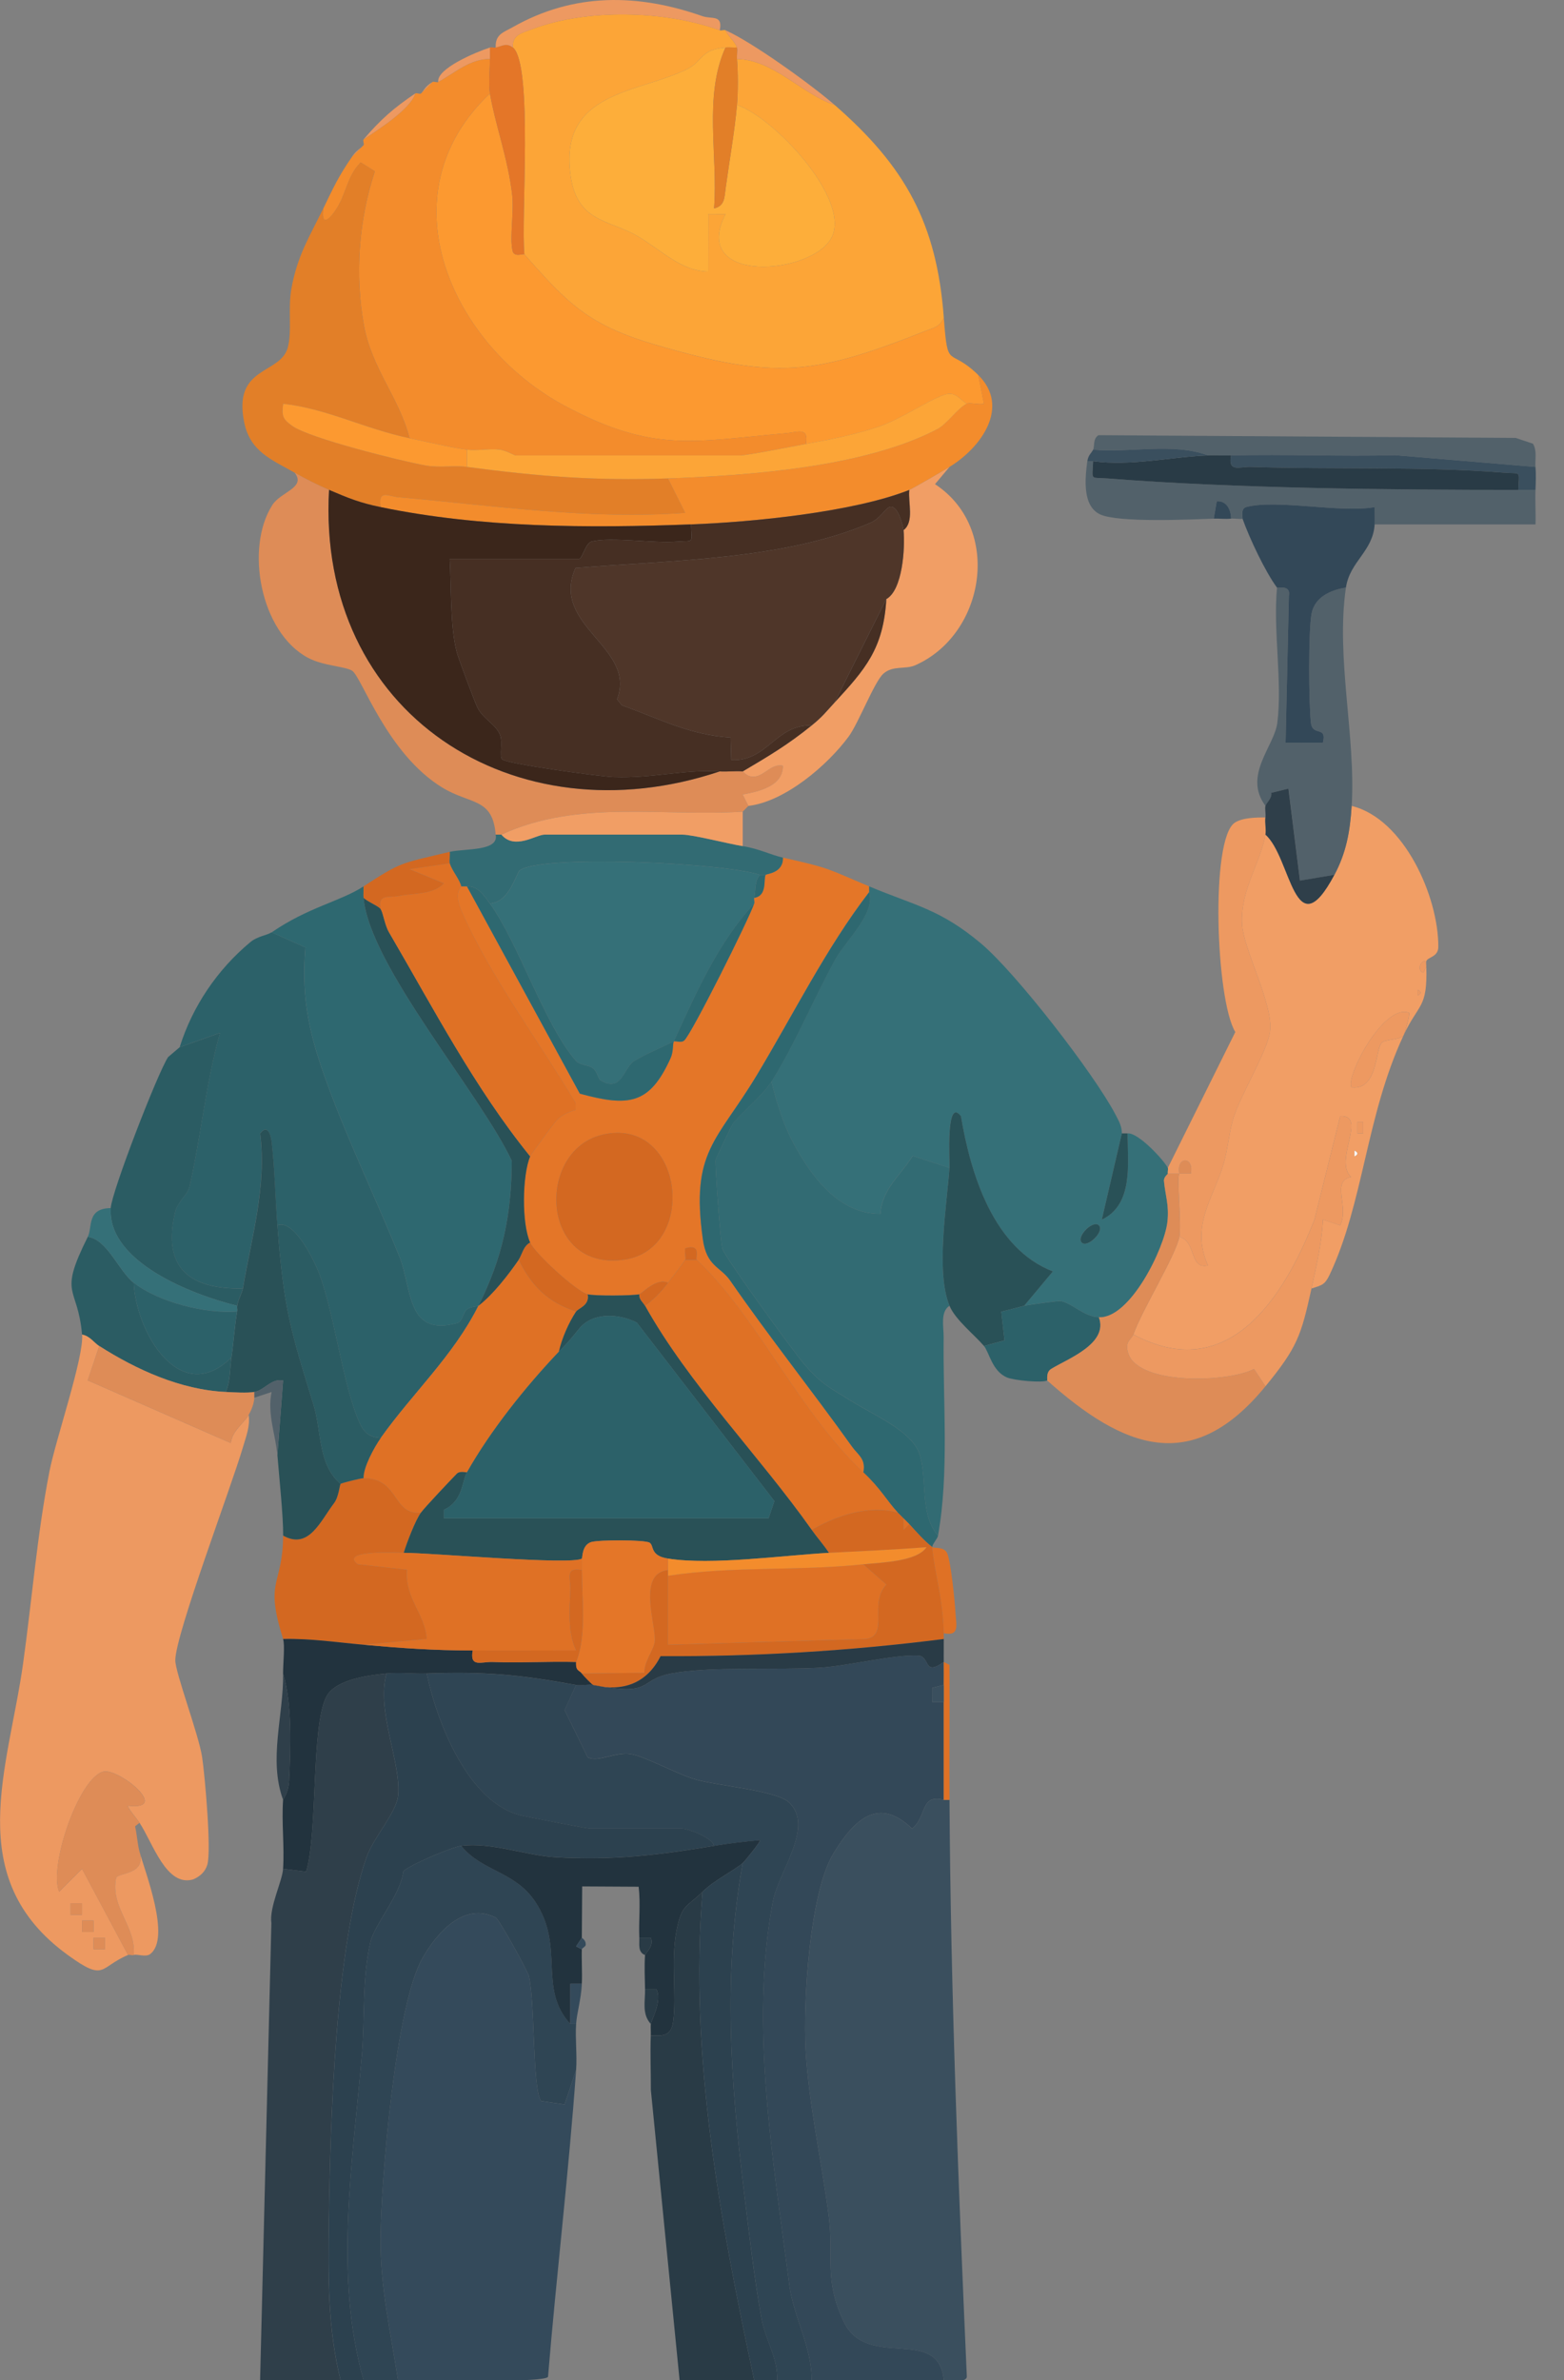 <?xml version="1.0" encoding="UTF-8"?>
<svg id="Calque_1" xmlns="http://www.w3.org/2000/svg" version="1.1" viewBox="0 0 446.47 679.41">
  <rect x="0" y="0" width="446.47" height="679.41" fill="#808080" stroke="none"/>
  <!-- Generator: Adobe Illustrator 29.5.1, SVG Export Plug-In . SVG Version: 2.1.0 Build 141)  -->
  <path d="M320.25,323.52l-5.72,24.62c9.16-4.33,7.35-16.25,7.36-24.62,3.08-.31,10.49,7.8,11.48,9.84.17.36-.1,1.06,0,1.64.02.12-1.22.96-1.11,2.11.4,4.19,1.52,6.88.98,11.68-.85,7.58-10.66,27.64-19.56,27.21-4.4-.21-7.72-4.15-11.02-4.63-.53-.08-9.35,1.11-10.3,1.35l8.19-9.81c-16.94-6.5-23.51-27.81-26.24-44.32-4.41-5.69-3.16,13.27-3.27,14.77l-10.51-3.41c-3.39,5.45-8.86,9.59-9.2,16.54-11.82.09-19.64-10.52-24.86-20.21-2.96-5.5-4.72-11.51-6.26-17.52,6.82-10.87,12.11-23.85,18.29-35.01,2.85-5.15,11.54-13.13,9.59-19.11v-1.64c13.11,5.49,20.3,6.48,32.02,16.36,9.97,8.41,32.19,37.1,38.28,48.7.94,1.79,1.86,3.34,1.87,5.46ZM313.69,349.77c-1.65-1.67-6.58,3.2-4.9,4.9s6.58-3.2,4.9-4.9Z" fill="#357078"/>
  <path d="M28.34,384.2l-3.28,9.82,40.82,17.88c.4-3.53,3.78-5.67,5.11-8.02.44,3.23-.71,6.05-1.59,9.05-3.35,11.5-19.25,53.32-19.36,60.94-.05,3.5,6.72,21.29,7.67,27.75.79,5.34,2.68,26.58,1.47,30.66-.6,2.02-2.18,3.44-4.11,4.2-7.64,2.13-11.41-10.4-15.23-16.17-.72-1.08-3.68-4.56-3.29-4.9,12.38,1.48-2.73-10.81-7.06-9.71-6.97,1.78-15.62,27.02-12.6,34.28l6.53-6.55,13.14,24.6c-8.36,3.5-6.4,7.84-17.22,0-30.36-22.01-16.92-53.26-12.74-83.25,2.54-18.25,3.99-36.71,7.52-54.8,1.78-9.11,9.89-32.67,9.32-39.06,2.2.34,3.43,2.33,4.92,3.28ZM23.41,543.29h-3.26v3.26h3.26v-3.26ZM26.69,548.21h-3.26v3.26h3.26v-3.26ZM29.97,553.13h-3.26v3.26h3.26v-3.26Z" fill="#ed9961"/>
  <path d="M205.46,8.64c.5.18,1.2-.19,1.64,0,.63,1.49,3.05,3.65,3.28,4.92-1.08.06-2.2-.09-3.28,0-7.32.64-6.2,3.8-11.02,6.2-13.84,6.89-36.75,6.19-33.16,30.59,1.92,13.08,10.84,12.32,19.05,17.04,6.46,3.72,12.41,10.05,20.2,10.12l.02-16.4,4.91.02c-10.33,20.21,24.97,17.47,30.35,6.56s-16.54-34.22-27.07-37.73c.33-3.83.32-9.29,0-13.12,10.44.17,18.44,9.96,27.88,13.12,20.19,17.59,29.16,33.81,31.16,60.68-1.23,2.76-2.78,2.86-5.19,3.81-32.05,12.7-43.01,13.96-77.19,3.94-19.01-5.57-25.06-11.79-37.34-25.8-1.06-9.64,2.56-54.05-3.28-59.04-.37-3.65,2.8-4.21,5.4-5.2,15.61-5.96,38-5.42,53.64.28Z" fill="#fca537"/>
  <path d="M269.41,513.76h1.64c.34,55.02,2.52,109.8,4.95,164.69-.29,1.83-4.72.85-6.59.96-1.45-15.77-21.78-2.76-28.47-16.55-5.84-12.02-2.89-18.68-4.35-30.16-1.96-15.38-5.75-32.12-6.61-47.51-.76-13.69,1.14-44.96,7.96-56.16,5.87-9.63,12.81-16.36,22.42-7.06,4.3-3.41,2.23-9.97,9.05-8.21Z" fill="#3a4f5e"/>
  <path d="M169.38,480.96c17.43,3.38,12.46-1.37,22.16-3.26,10.89-2.12,30.65-.95,42.6-1.68,7.77-.48,20.98-3.79,27.96-3.45,3.52.17,1.39,6.06,7.31,1.83.04,2.18,0,4.37,0,6.56l-3.29.83v4.08s3.29,0,3.29,0v27.88c-6.82-1.77-4.75,4.8-9.05,8.21-9.61-9.3-16.55-2.57-22.42,7.06-6.83,11.19-8.73,42.46-7.96,56.16.86,15.39,4.65,32.13,6.61,47.51,1.46,11.48-1.48,18.14,4.35,30.16,6.7,13.79,27.02.78,28.47,16.55-12.09.71-25.47.05-37.72,0,.1-9.41-5.22-18.2-6.38-27.24-4.53-35.29-11.38-74.08-4.71-109.32,1.63-8.63,11.98-21.48,4.63-28.37-3.6-3.37-19.82-4.67-26.35-6.45-5.44-1.48-14.75-6.75-19-7.38s-9.53,2.58-12.15.91l-6.56-13.44,3.28-7.17c1.5.28,3.44-.29,4.92,0Z" fill="#334858"/>
  <path d="M113.62,679.41c-2.07-13.39-5.07-26.52-4.99-40.25.1-17.08,4.3-66.51,11.85-79.99,4.01-7.17,11.8-16.48,21.05-11.8.93.47,9.09,15.14,9.47,16.76,1.75,7.38.98,32.16,3.45,35.6l6.72.97,3.29-9.85c-2.08,29.18-5.61,58.43-8.02,87.61-1.31,1.83-36.91.96-42.82.95Z" fill="#344a5b"/>
  <path d="M77.54,266.12l9.63,4.31c-1.26,15.24,1.33,25.57,6.44,39.47,6,16.31,13.73,32.28,20.32,48.56,3.82,9.44,1.94,23.18,16.56,19.2,1.62-.44,1.65-3.13,2.88-3.96s2.85-.72,3.2-.99c-7.24,14.39-18.75,24.87-27.88,37.72-3.32-.16-4.84-1.54-6.15-4.51-4.68-10.59-7.03-30.76-11.51-42.61-1.22-3.21-7.04-15.45-11.86-13.56-.58-7.62-.75-16.3-1.64-23.81-.29-2.44-1.3-5.02-3.28-2.42,1.91,15.22-2.45,29.6-4.93,44.27-15.16.27-23.11-5.81-19.34-21.81.69-2.96,3.59-4.9,4.14-7.34,3.24-14.37,4.66-29.52,8.67-43.81l-11.5,4.08c3.66-11.7,10.79-22.18,20.13-29.95,2.13-1.77,4.82-1.97,6.11-2.85Z" fill="#2c6169"/>
  <path d="M139.86,26.68c1.54,9.02,5.16,18.58,6.35,28.91.57,5-.78,12.25.12,16.05.46,1.93,3.11.67,3.37.96,12.29,14.01,18.33,20.22,37.34,25.8,34.18,10.02,45.14,8.76,77.19-3.94,2.4-.95,3.96-1.06,5.19-3.81,1.15,15.51,1.39,8.12,9.84,16.4l1.63,8.18c-1.38.38-4.08-.41-4.91.02-2.23-1.4-3.26-3.66-6.46-2.53-5.08,1.78-12.24,6.92-18.91,9.15s-13.67,3.63-20.55,4.86c.86-4.94-2.33-3.36-5.5-3.08-26.59,2.32-37.83,5.78-63.22-7.74-32.45-17.27-52.06-60.38-21.48-89.22Z" fill="#fc9930"/>
  <path d="M220.22,308.76c1.54,6,3.3,12.02,6.26,17.52,5.22,9.69,13.04,20.3,24.86,20.21.35-6.95,5.82-11.09,9.2-16.54l10.51,3.41c-.79,10.87-3.95,29.7,0,39.36-2.72,1.71-1.63,6.22-1.67,9-.23,18.69,1.61,38.65-1.61,56.6-5.38-6.09-2.94-16.22-5.33-23.37-2.18-6.52-13.12-11.09-19.41-15.03-5.93-3.72-8.51-4.68-13.71-10.85-3.16-3.75-22.3-30.05-23.13-32.67-.51-1.6-2.13-24.03-1.92-25.28.1-.57,4.51-9.71,4.96-10.41,1.28-1.94,8.53-8.05,10.98-11.97Z" fill="#326b73"/>
  <path d="M110.34,477.68c-3.05,10.8,4.41,25.9,3.26,35.12-.59,4.74-7.03,11.77-8.99,17.38-8.96,25.65-10.32,75.92-10.75,104.05-.23,15.18-.33,30.41,3.36,45.18-7.63-.08-15.33.06-22.97,0l3.22-130.45c-.64-4.59,3.12-11.99,3.34-15.52l6.57.81c3.4-11.09,1.36-41.36,5.79-49.97,2.53-4.92,12.21-6.13,17.17-6.6Z" fill="#2f3f4a"/>
  <path d="M164.46,480.96l-3.28,7.17,6.56,13.44c2.62,1.67,7.92-1.53,12.15-.91s13.55,5.9,19,7.38c6.53,1.77,22.75,3.07,26.35,6.45,7.35,6.89-3,19.74-4.63,28.37-6.67,35.24.18,74.03,4.71,109.32,1.16,9.04,6.48,17.82,6.38,27.24-3.28-.01-6.56.02-9.84,0,.25-6.34-3.37-11.42-4.49-17.65-2.08-11.52-3.56-24.61-4.97-36.03-3.86-31.49-6.06-62.45-.38-93.92.63-.56,5.25-6.3,4.92-6.54-4.33.38-8.84.91-13.12,1.62-.28-2.27-7.5-4.92-9.02-4.92h-26.24c-1,0-16.57-3.08-19.31-3.65-15.48-3.21-24.63-26.97-27.43-40.63,17-.58,26.77.36,42.64,3.28Z" fill="#2f4554"/>
  <path d="M103.78,253c.06,1.08-.1,2.2,0,3.28,1.73,19.49,33.4,55.96,42.32,75.06-.08,15.46-2.62,27.68-9.52,41.38-.35.26-1.93.13-3.2.99s-1.26,3.52-2.88,3.96c-14.62,3.98-12.75-9.76-16.56-19.2-6.59-16.28-14.32-32.25-20.32-48.56-5.11-13.91-7.7-24.23-6.44-39.47l-9.63-4.31c10.53-7.23,19.53-8.79,26.24-13.12Z" fill="#2e6870"/>
  <path d="M248.09,253v1.64c-12.34,16.06-21.59,34.87-32.12,52.34-11.32,18.78-18.89,21.57-15.34,46.77,1.1,7.84,5.01,7.73,7.82,11.79,11.17,16.14,23.36,31.41,34.74,47.34,1.71,2.4,4.06,3.51,3.25,7.4-18.23-17.05-30.63-44.82-47.56-60.68-.53-.5,1.55-4.7-3.27-3.27-.27.96.31,2.82,0,3.27-1.27,1.84-3.46,4.69-4.92,6.56-3.39-1.52-7.46,3.14-8.2,3.28-2.29.43-12.66.49-14.76,0-3.08-.72-14.98-11.57-16.4-14.76-2.45-5.48-2.26-19.14,0-24.6.24-.57,6.28-8.75,7.28-9.96,1.47-1.77,3.58-2.69,5.71-3.32l-.05-2.02c-10.28-17.28-24.48-36.3-32.47-54.6-2.51-5.74-.06-6.79-.15-7.17h1.64l32.23,59.17c13.98,3.82,19.93,3.11,25.91-10.13.86-1.91.56-4.01.91-4.77.5-.24,2.02.52,2.97-.26,2.02-1.65,18.48-34.61,19.98-39.1.16-.47-.14-1.11,0-1.64,3.86-.57,2.57-5.41,3.28-6.56.2-.33,5.06-.44,4.92-4.92,13.8,3.07,12.78,3.25,24.6,8.2ZM172.2,323.84c-19.3,4.27-18.12,39.28,6.07,35.7,21.09-3.12,16.89-40.78-6.07-35.7Z" fill="#e47628"/>
  <path d="M139.86,16.84c0,3-.46,7.15,0,9.84-30.58,28.84-10.97,71.95,21.48,89.22,25.4,13.52,36.63,10.06,63.22,7.74,3.17-.28,6.36-1.86,5.5,3.08-3.77.68-16.64,3.28-18.86,3.28h-63.96c-.52,0-2.8-1.51-4.91-1.7-2.98-.28-6.23.42-9.03.06-4.37-.56-11.66-2.28-16.4-3.28-2.93-11.54-10.74-19.81-12.99-32.11-2.64-14.42-1.52-30.16,3.1-44.07l-4.03-2.53c-4.03,3.97-4.07,9.26-7.39,13.95-1.87,2.65-3.95,4.17-3.29-.83,2.92-6.03,4.28-9.07,8.2-14.76l3.28-3.28c.27-.33-.27-1.32,0-1.64,4.26-2.84,13.46-8.68,14.76-13.12.38-.25,1.25.25,1.64,0l3.28-3.28c.41-.24,1.22.23,1.64,0,4.74-2.6,9.12-6.65,14.76-6.56Z" fill="#f38c2c"/>
  <path d="M116.9,125.08c-12.73-2.68-23.72-8.49-36.07-9.83-.44,3.52-.18,4.34,2.64,6.36,4.89,3.49,30.84,9.97,37.95,11.25,4.18.75,8.16-.07,11.88.42,20.3,2.69,36.64,4.01,57.4,3.28l4.91,9.83c-27.52,2.01-54.46-2.06-81.67-4.44-3.15-.27-6.02-2.39-5.24,2.81-6.08-1.25-9.22-2.57-14.76-4.92-3.23-1.37-6.82-3.2-9.84-4.92-6.42-3.67-12.65-5.92-14.38-14.32-3.32-16.16,10.18-13.63,12.4-21.28,1.31-4.51.02-11.23,1.07-16.97,1.75-9.57,5.2-14.82,9.1-22.88-.66,5,1.42,3.48,3.29.83,3.32-4.68,3.36-9.98,7.39-13.95l4.03,2.53c-4.62,13.91-5.74,29.65-3.1,44.07,2.25,12.3,10.06,20.57,12.99,32.11Z" fill="#e27f28"/>
  <path d="M121.82,477.68c2.79,13.67,11.95,37.42,27.43,40.63,2.74.57,18.32,3.65,19.31,3.65h26.24c1.52,0,8.74,2.65,9.02,4.92-15.87,2.65-28.67,4.16-45.08,3.26-8.5-.47-18.44-4.38-27.08-3.26-2.7.35-15.01,5.57-16.5,7.28-.77,6.59-8.24,15.18-9.4,20.12-2.41,10.21-1.58,21.87-2.43,32-2.61,30.82-8.07,63.02.46,93.12-2.19-.01-4.37.02-6.56,0-3.68-14.77-3.59-30-3.36-45.18.43-28.13,1.79-78.4,10.75-104.05,1.96-5.61,8.4-12.64,8.99-17.38,1.15-9.22-6.31-24.32-3.26-35.12,3.69-.35,7.72.13,11.48,0Z" fill="#2c414f"/>
  <path d="M131.66,526.88c6.11,7.44,15.21,7.18,21.06,15.84,8.71,12.91.71,24.8,10.1,35h1.64c-.28,4.33.31,8.79,0,13.12l-3.29,9.85-6.72-.97c-2.47-3.44-1.7-28.22-3.45-35.6-.39-1.63-8.55-16.29-9.47-16.76-9.25-4.68-17.04,4.64-21.05,11.8-7.54,13.48-11.74,62.91-11.85,79.99-.08,13.73,2.92,26.86,4.99,40.25-3.28,0-6.56.02-9.84,0-8.52-30.11-3.07-62.31-.46-93.12.86-10.13.02-21.79,2.43-32,1.17-4.94,8.63-13.52,9.4-20.12,1.49-1.71,13.8-6.93,16.5-7.28Z" fill="#2f4554"/>
  <path d="M93.94,139.84c-3.57,63.91,52.94,100.02,111.52,80.36,2.17.12,4.4-.16,6.56,0,.29.02,1.23,1.84,3.64,1.44,2.76-.45,4.62-3.73,7.83-3.07.08,5.89-6.96,7.36-11.49,8.22l1.65,3.25-1.64,1.64c-22.74,1.51-46.97-3.59-68.88,6.56h-1.64c-.82-10.6-7.18-8.52-15.25-13.45-15.77-9.64-22.94-31.48-25.71-33.33-1.88-1.25-8.23-1.34-12.67-3.73-13.5-7.25-17.99-31.28-10.11-43.59,2.44-3.81,9.73-4.93,6.35-9.23,3.02,1.72,6.61,3.55,9.84,4.92Z" fill="#de8c57"/>
  <path d="M215.3,679.41c-7.08-.09-14.22.09-21.3-.01l-8.2-82.82c.02-5.18-.22-10.42-.02-15.57,3.34.15,5.81.29,6.39-3.99,1-7.51-.68-17.23.9-25.62,1.5-7.94,2.89-6.88,7.47-11.39-3.83,46.68,5.03,93.83,14.76,139.4Z" fill="#293b46"/>
  <path d="M271.05,133.28c-1.8,1.09-10.31,6.1-11.48,6.56-16.09,6.36-44.82,9.18-62.32,9.84-29.37,1.1-59.86,1-88.56-4.92-.78-5.2,2.09-3.08,5.24-2.81,27.21,2.38,54.15,6.45,81.67,4.44l-4.91-9.83c23.31-.81,56.3-3.23,76.92-14.09,2.74-1.44,5.65-5.86,8.35-7.23.84-.42,3.54.37,4.91-.02l-1.63-8.18c9.26,9.07.83,20.75-8.2,26.24Z" fill="#f38c2c"/>
  <path d="M103.78,421.92c10.31.07,8.21,10.67,16.4,9.84-1.54,2.04-4.07,8.64-4.92,11.48-1.53,0-18.66-.93-13.11,3.27l14.04,1.54c-.68,8.29,5.17,12.48,5.63,19.78l-18.03,1.65c-7.63-.68-15.27-1.84-22.96-1.64-5.43-17.14-.16-14.82,0-29.52,7.33,4.12,10.6-4.11,14.55-9.3,1.3-1.71,1.56-5.16,1.85-5.46.23-.24,5.8-1.65,6.56-1.64Z" fill="#d36821"/>
  <path d="M271.05,133.28l-4.14,4.92c19.37,12.7,14.26,42.94-5.66,51.7-2.85,1.25-6.34-.03-9.08,2.4-2.57,2.28-7.09,14.13-9.92,17.96-6.05,8.21-18.18,18.56-28.6,19.78l-1.65-3.25c4.53-.86,11.56-2.33,11.49-8.22-3.21-.66-5.06,2.62-7.83,3.07-2.42.39-3.35-1.42-3.64-1.44,7.4-4.37,12.91-7.64,19.68-13.12,3.16-2.56,4.03-3.81,6.56-6.56,8.67-9.42,13.93-15.29,14.76-29.52,4.63-2.54,5.4-14.54,4.92-19.68,3.11-2.32,1.25-7.89,1.64-11.48,1.17-.46,9.68-5.47,11.48-6.56Z" fill="#f19e65"/>
  <path d="M203.82,526.88c4.28-.71,8.79-1.25,13.12-1.62.33.25-4.29,5.99-4.92,6.54-2.29,2.02-8.1,4.87-11.48,8.2-4.58,4.51-5.97,3.45-7.47,11.39-1.58,8.39.1,18.11-.9,25.62-.57,4.28-3.04,4.14-6.39,3.99.04-1.09-.07-2.2,0-3.28.06-.85,3.3-6.5,1.64-9.85h-3.28c-.06-3.2-.23-6.65,0-9.83.03-.44,2.67-2.6,1.63-4.91h-3.27c-.21-4.84.4-9.76-.19-14.58l-16.12-.09-.1,14.67-1.63,2.44,1.63.84c-.1,3.27.15,6.57,0,9.84h-3.28s0,11.48,0,11.48c-9.39-10.19-1.4-22.09-10.1-35-5.84-8.66-14.95-8.4-21.06-15.84,8.64-1.12,18.58,2.79,27.08,3.26,16.41.91,29.2-.61,45.08-3.26Z" fill="#22333e"/>
  <path d="M69.34,367.8c2.48-14.67,6.84-29.05,4.93-44.27,1.97-2.6,2.99-.02,3.28,2.42.88,7.51,1.06,16.19,1.64,23.81,1.78,23.53,3.58,29.36,10.3,51.2,2.38,7.73,1.21,17.06,7.74,22.6-.28.3-.55,3.75-1.85,5.46-3.96,5.19-7.22,13.42-14.55,9.3.06-5.37-1.14-16.77-1.64-22.96l1.63-21.31c-3.32-.71-5.4,2.81-8.19,3.27-2.16.36-5.82.12-8.2,0,1.4-3.16,1.14-6.57,1.64-9.84.64-4.21.93-9.25,1.64-13.12.1-.53-.1-1.11,0-1.64.36-1.98,1.44-3.76,1.64-4.92Z" fill="#295157"/>
  <path d="M212.02,531.8c-5.68,31.47-3.48,62.43.38,93.92,1.4,11.42,2.88,24.52,4.97,36.03,1.13,6.22,4.75,11.31,4.49,17.65-2.19-.01-4.37.03-6.56,0-9.73-45.57-18.58-92.72-14.76-139.4,3.38-3.33,9.19-6.18,11.48-8.2Z" fill="#2c414f"/>
  <path d="M51.3,298.92l11.5-4.08c-4.01,14.3-5.43,29.44-8.67,43.81-.55,2.43-3.44,4.38-4.14,7.34-3.76,16,4.18,22.08,19.34,21.81-.2,1.16-1.28,2.94-1.64,4.92-12.57-3.09-37.01-12.38-36.08-27.88.28-4.71,13.38-38.54,16.37-43.1l3.31-2.82Z" fill="#2b5c63"/>
  <path d="M103.78,469.48c10.92.98,19.83,1.62,31.16,1.64-.91,4.97,2.51,3.16,5.67,3.28,7.93.31,15.94-.22,23.85,0-.18,2.66.94,2.3,1.64,3.28.49.68,2.92,3.19,3.28,3.28-1.48-.29-3.42.28-4.92,0-15.87-2.92-25.63-3.86-42.64-3.28-3.76.13-7.79-.35-11.48,0-4.96.47-14.64,1.68-17.17,6.6-4.43,8.61-2.39,38.88-5.79,49.97l-6.57-.81c.41-6.49-.45-13.19,0-19.68.02-.29,1.57-2,1.73-5.63.41-9.34.89-21.66-1.73-30.45-.03-2.59.57-8.06,0-9.84,7.69-.2,15.33.96,22.96,1.64Z" fill="#22333e"/>
  <path d="M271.05,333.36c.11-1.5-1.14-20.46,3.27-14.77,2.73,16.51,9.3,37.82,26.24,44.32l-8.19,9.81c-2.18.56-4.35,1.18-6.54,1.69l.93,8.2-5.87,1.58c-2.74-3.2-8.22-7.52-9.84-11.48-3.95-9.66-.79-28.49,0-39.36Z" fill="#295157"/>
  <path d="M220.22,308.76c-2.46,3.92-9.7,10.03-10.98,11.97-.46.69-4.87,9.84-4.96,10.41-.22,1.25,1.41,23.68,1.92,25.28.83,2.62,19.97,28.92,23.13,32.67,5.21,6.17,7.79,7.13,13.71,10.85,6.29,3.94,17.23,8.51,19.41,15.03,2.39,7.14-.05,17.27,5.33,23.37-.16.9-1.7,2.45-1.64,3.28-2.34-1.8-4.54-4.36-6.56-6.56-.52-.57-1.11-1.08-1.64-1.64s-1.12-1.08-1.64-1.64c-3.18-3.43-4.88-6.84-9.84-11.48.8-3.89-1.54-5-3.25-7.4-11.38-15.93-23.57-31.2-34.74-47.34-2.81-4.06-6.71-3.95-7.82-11.79-3.55-25.2,4.02-27.99,15.34-46.77,10.53-17.47,19.78-36.28,32.12-52.34,1.95,5.98-6.74,13.96-9.59,19.11-6.18,11.17-11.47,24.14-18.29,35.01Z" fill="#2e6870"/>
  <path d="M212.02,241.52c4.8.77,7.93,2.49,11.48,3.28.14,4.48-4.72,4.59-4.92,4.92h-1.64c-10.37-3.48-62.45-5.85-68.54-1.3-1.1.82-2.8,8.97-8.54,9.5-1.65-2.3-3.4-5.04-6.56-4.92h-1.64c-.51-2.07-2.61-4.37-3.28-6.56-.26-.85.18-2.25,0-3.28,4.27-1.02,14.11-.08,13.12-4.92h1.64c3.78,4.49,9.87,0,12.3,0h39.36c3.03,0,12.94,2.59,17.22,3.28Z" fill="#326b73"/>
  <path d="M256.29,431.76c.52.56,1.11,1.08,1.64,1.64l.02,3.28,1.62-1.64c2.02,2.2,4.22,4.76,6.56,6.56.55,7.06,3.06,14.37,3.28,24.6.01.55,0,1.09,0,1.64-26.73,3.4-53.8,5.06-80.84,4.89-3.87,7.71-10.75,10.33-19.2,8.23-.36-.09-2.79-2.6-3.28-3.28l17.85-.2c-.19-3.14,2.8-6.66,2.97-9.04.35-4.73-5.12-19.37,3.78-20.28v1.64c0,6.55,0,13.14,0,19.69l56.58-1.65c6.65-1.16.64-10.06,5.76-15.54l-6.57-5.77c5.08-.54,15.28-.75,18.04-4.9-9.28.77-18.58,1.11-27.88,1.62-1.5-2.3-3.34-4.32-4.92-6.56,7.13-4.04,16.19-7.22,24.6-4.92Z" fill="#d36821"/>
  <path d="M36.54,558.04l-13.14-24.6-6.53,6.55c-3.02-7.27,5.63-32.5,12.6-34.28,4.33-1.11,19.44,11.19,7.06,9.71-.39.35,2.57,3.82,3.29,4.9l-1.26.98c.54,2.28.68,5.07,1.26,7.22,2.11,6.79-6.22,5.89-6.68,7.54-1.7,8.47,5.73,13.72,5.04,21.98-.48.19-1.18-.19-1.64,0Z" fill="#de8c57"/>
  <path d="M38.18,366.16c.62,14.21,13.28,35.67,27.88,21.32-.5,3.27-.24,6.68-1.64,9.84-12.89-.62-25.45-6.35-36.08-13.12-1.49-.95-2.72-2.94-4.92-3.28-1.26-14.25-6.93-10.71,1.64-27.88,5.59.74,8.82,9.78,13.12,13.12Z" fill="#2b5c63"/>
  <path d="M313.69,376c2.78,7.57-8.94,11.85-13.62,14.74-1.59.98-.99,3.21-1.14,3.3-1.31.74-9.33.03-11.45-.85-4.27-1.78-5.11-7.26-6.59-8.99l5.87-1.58-.93-8.2c2.19-.52,4.36-1.14,6.54-1.69.95-.24,9.77-1.43,10.3-1.35,3.3.48,6.62,4.42,11.02,4.63Z" fill="#2c6169"/>
  <path d="M64.42,397.32c2.38.12,6.04.36,8.2,0v1.64c-.16,1.79-.76,3.37-1.64,4.92-1.33,2.34-4.7,4.48-5.11,8.02l-40.82-17.88,3.28-9.82c10.63,6.77,23.19,12.5,36.08,13.12Z" fill="#de8c57"/>
  <path d="M212.02,231.68v9.84c-4.28-.69-14.19-3.28-17.22-3.28h-39.36c-2.43,0-8.52,4.49-12.3,0,21.91-10.15,46.14-5.05,68.88-6.56Z" fill="#f19e65"/>
  <path d="M269.41,467.84c.03,2.19-.04,4.37,0,6.56-5.92,4.23-3.79-1.66-7.31-1.83-6.99-.33-20.2,2.98-27.96,3.45-11.95.74-31.71-.44-42.6,1.68-9.7,1.89-4.73,6.63-22.16,3.26,8.45,2.1,15.33-.51,19.2-8.23,27.04.17,54.11-1.49,80.84-4.89Z" fill="#293b46"/>
  <path d="M146.42,13.56c5.84,4.99,2.22,49.4,3.28,59.04-.26-.29-2.91.97-3.37-.96-.9-3.8.45-11.05-.12-16.05-1.19-10.33-4.81-19.89-6.35-28.91-.46-2.69,0-6.84,0-9.84v-3.28c.45-.15,1.08.11,1.64,0,1.7-.32,2.99-1.48,4.92,0Z" fill="#e47628"/>
  <path d="M31.62,344.84c-.93,15.5,23.5,24.79,36.08,27.88-.1.53.1,1.11,0,1.64-9.09.7-22.35-2.64-29.52-8.2-4.3-3.34-7.53-12.38-13.12-13.12,1.37-2.73-.35-8.14,6.56-8.2Z" fill="#357078"/>
  <path d="M141.5,13.56c-.16-3.81,2.24-4.31,4.86-5.8,17.47-9.91,35.74-9.61,54.18-3.14,2.58.91,5.88-.52,4.92,4.02-15.64-5.7-38.04-6.24-53.64-.28-2.6.99-5.77,1.55-5.4,5.2-1.93-1.48-3.22-.32-4.92,0Z" fill="#ed9961"/>
  <path d="M39.82,528.52c1.56,5.78,9.12,24.82,2.99,29.29-1.27.92-3.7-.13-4.63.23.69-8.26-6.74-13.51-5.04-21.98.46-1.65,8.78-.76,6.68-7.54Z" fill="#ed9961"/>
  <path d="M128.38,243.16c.18,1.03-.26,2.43,0,3.28l-11.47,1.66,9.81,4.06c-3.17,3.33-8.53,2.74-12.89,3.6-2.92.57-6.1-.67-5.13,3.8-.61-.93-3.83-2.17-4.92-3.28-.1-1.08.06-2.2,0-3.28,10.94-7.07,10.35-6.45,24.6-9.84Z" fill="#d36821"/>
  <path d="M80.82,513.76c-4.24-11.54.15-24.01,0-36.08,2.62,8.79,2.14,21.11,1.73,30.45-.16,3.63-1.71,5.34-1.73,5.63Z" fill="#2f3f4a"/>
  <path d="M321.89,323.52c0,8.36,1.8,20.29-7.36,24.62l5.72-24.62h1.64Z" fill="#295157"/>
  <path d="M72.62,397.32c2.79-.46,4.87-3.98,8.19-3.27l-1.63,21.31c-.45-5.61-2.96-11.75-1.65-18.03l-4.91,1.63v-1.64Z" fill="#52616a"/>
  <path d="M266.13,441.6c.53.41,3.12-.17,4.14,1.53,1.11,1.83,2.33,14.15,2.49,17.32s1.34,6.73-3.36,5.74c-.22-10.23-2.73-17.54-3.28-24.6Z" fill="#df7125"/>
  <path d="M271.05,513.76h-1.64v-27.88c0-1.64,0-3.28,0-4.92,0-2.19.04-4.38,0-6.56l1.63.83c.09,12.84-.07,25.71.01,38.53Z" fill="#df7125"/>
  <path d="M184.14,567.88h3.28c1.67,3.34-1.58,8.99-1.64,9.84-2.59-2.84-1.58-6.46-1.64-9.84Z" fill="#293b46"/>
  <path d="M166.1,566.24c-.21,4.49-1.44,8.39-1.64,11.48h-1.64v-11.48s3.28,0,3.28,0Z" fill="#344a5b"/>
  <path d="M207.1,8.64c7.51,3.29,24.48,15.5,31.16,21.32-9.44-3.16-17.43-12.95-27.88-13.12-.09-1.08.18-2.3,0-3.28-.23-1.27-2.65-3.43-3.28-4.92Z" fill="#ed9961"/>
  <path d="M139.86,13.56v3.28c-5.64-.09-10.02,3.96-14.76,6.56-.53-3.84,10.77-8.52,14.76-9.84Z" fill="#ed9961"/>
  <path d="M182.5,553.12h3.27c1.04,2.32-1.6,4.48-1.63,4.92-2.14-.79-1.56-3.12-1.64-4.92Z" fill="#293b46"/>
  <path d="M118.54,26.68c-1.3,4.44-10.5,10.28-14.76,13.12,4.85-5.67,8.6-8.97,14.76-13.12Z" fill="#ed9961"/>
  <path d="M166.1,556.4l-1.63-.84,1.63-2.44c.71.55,1.12,1.03,1.11,1.97-.01.57-1.09.98-1.11,1.31Z" fill="#344a5b"/>
  <path d="M100.5,44.72c1.28-1.86,2.59-2.42,3.28-3.28l-3.28,3.28Z" fill="#ed9961"/>
  <path d="M120.18,26.68c.46-.3,1.13-2.04,3.28-3.28l-3.28,3.28Z" fill="#ed9961"/>
  <path d="M313.69,349.77c1.68,1.7-3.26,6.57-4.9,4.9s3.26-6.57,4.9-4.9Z" fill="#295157"/>
  <rect x="20.15" y="543.29" width="3.26" height="3.26" fill="#de8c57"/>
  <rect x="23.43" y="548.21" width="3.26" height="3.26" fill="#de8c57"/>
  <rect x="26.71" y="553.13" width="3.26" height="3.26" fill="#de8c57"/>
  <path d="M207.1,13.56c-6.32,14.01-2.09,30.85-3.26,45.92,3.08-.65,2.97-3.24,3.3-5.7,1.02-7.56,2.63-16.61,3.24-23.82,10.53,3.51,32.45,26.83,27.07,37.73s-40.69,13.65-30.35-6.56l-4.91-.02-.02,16.4c-7.79-.08-13.74-6.41-20.2-10.12-8.21-4.73-17.13-3.97-19.05-17.04-3.59-24.39,19.32-23.7,33.16-30.59,4.82-2.4,3.7-5.56,11.02-6.2Z" fill="#fdae3a"/>
  <path d="M210.38,13.56c.18.98-.09,2.2,0,3.28.32,3.83.33,9.29,0,13.12-.61,7.21-2.22,16.26-3.24,23.82-.33,2.46-.22,5.05-3.3,5.7,1.17-15.07-3.06-31.91,3.26-45.92,1.08-.09,2.2.06,3.28,0Z" fill="#e27f28"/>
  <path d="M269.41,480.96c0,1.64,0,3.28,0,4.92h-3.28s-.01-4.09-.01-4.09l3.29-.83Z" fill="#3a4f5e"/>
  <path d="M164.46,374.36c-2.12,3.24-4.07,7.66-4.92,11.48-9.48,9.97-19.51,22.51-26.24,34.44-.92-.09-2.18-.34-2.88.37-1.99,2.03-8.96,9.41-10.24,11.11-8.19.83-6.09-9.77-16.4-9.84-.1-3.08,3.06-8.86,4.92-11.48,9.13-12.85,20.64-23.33,27.88-37.72,4.08-3.09,8.55-8.87,11.48-13.12,3.79,7.58,8.32,12.09,16.4,14.76Z" fill="#df7125"/>
  <path d="M108.7,410.44c-1.86,2.62-5.02,8.4-4.92,11.48-.76,0-6.33,1.4-6.56,1.64-6.53-5.54-5.36-14.87-7.74-22.6-6.72-21.83-8.52-27.67-10.3-51.2,4.82-1.89,10.64,10.35,11.86,13.56,4.48,11.84,6.83,32.02,11.51,42.61,1.31,2.97,2.83,4.35,6.15,4.51Z" fill="#2b5c63"/>
  <path d="M275.97,115.24c-2.7,1.37-5.61,5.79-8.35,7.23-20.63,10.86-53.61,13.27-76.92,14.09-20.76.73-37.1-.59-57.4-3.28v-4.92c2.8.36,6.05-.34,9.03-.06,2.1.19,4.39,1.7,4.91,1.7h63.96c2.22,0,15.09-2.6,18.86-3.28,6.88-1.24,13.91-2.64,20.55-4.86s13.83-7.37,18.91-9.15c3.2-1.12,4.23,1.13,6.46,2.53Z" fill="#fca537"/>
  <path d="M108.7,259.56c.7,1.06,1.11,4.45,2.37,6.6,12.67,21.7,24.42,44.34,40.27,63.92-2.26,5.46-2.45,19.12,0,24.6-2.01,1.08-2.26,3.44-3.28,4.92-2.93,4.25-7.4,10.03-11.48,13.12,6.9-13.7,9.44-25.92,9.52-41.38-8.92-19.1-40.59-55.58-42.32-75.06,1.09,1.11,4.31,2.35,4.92,3.28Z" fill="#295157"/>
  <path d="M216.94,249.72c-1.67,1.97-1.12,4.54-1.64,6.56-.14.53.16,1.17,0,1.64-10.37,11.2-16.58,25.5-22.96,39.36-2.86,1.4-9.61,4.35-11.51,5.74-2.9,2.11-3.47,8.97-9.44,5.32-.59-.36-.9-2.52-2.2-3.47-1.43-1.04-3.59-.68-4.84-2.13-9.02-10.51-16.25-33.34-24.48-44.81,5.74-.53,7.44-8.68,8.54-9.5,6.1-4.55,58.17-2.18,68.54,1.3Z" fill="#357078"/>
  <path d="M198.9,359.6c16.92,15.86,29.33,43.63,47.56,60.68,4.96,4.64,6.66,8.05,9.84,11.48-8.41-2.3-17.47.88-24.6,4.92-14.93-21.14-35.04-41.53-47.56-63.96,2.63-1.92,4.55-3.98,6.56-6.56,1.46-1.87,3.65-4.72,4.92-6.56h3.28Z" fill="#df7125"/>
  <path d="M182.5,369.44c-.11,1.51,1.1,2.31,1.64,3.28,12.52,22.43,32.63,42.82,47.56,63.96,1.58,2.24,3.42,4.26,4.92,6.56-13.37.74-33.39,3.6-45.92,1.64-5.28-.83-3.87-3.68-5.27-4.54s-14.64-.84-16.7-.16c-2.7.89-2.41,4.55-2.63,4.7-2.88,1.94-43.02-1.64-50.84-1.64.85-2.84,3.38-9.44,4.92-11.48,1.28-1.7,8.26-9.08,10.24-11.11.7-.71,1.95-.46,2.88-.37-1.45,2.57-1.1,8.11-6.55,10.68v2.44s92.64,0,92.64,0l1.67-4.92-39.27-50.95c-5.16-2.65-12.66-3.02-16.51,1.79-3.03,3.79-3.35,4-5.75,6.53.85-3.82,2.8-8.25,4.92-11.48.65-1,3.93-1.73,3.28-4.92,2.1.49,12.47.43,14.76,0Z" fill="#295157"/>
  <path d="M128.38,246.44c.67,2.19,2.77,4.49,3.28,6.56.09.38-2.35,1.43.15,7.17,7.99,18.31,22.19,37.32,32.47,54.6l.05,2.02c-2.13.64-4.25,1.55-5.71,3.32-1.01,1.22-7.05,9.39-7.28,9.96-15.85-19.58-27.6-42.22-40.27-63.92-1.26-2.15-1.67-5.54-2.37-6.6-.96-4.47,2.21-3.23,5.13-3.8,4.36-.86,9.72-.28,12.89-3.6l-9.81-4.06,11.47-1.66Z" fill="#df7125"/>
  <path d="M172.2,323.84c22.96-5.08,27.17,32.58,6.07,35.7-24.19,3.58-25.38-31.43-6.07-35.7Z" fill="#d36821"/>
  <path d="M139.86,257.92c8.23,11.46,15.46,34.3,24.48,44.81,1.25,1.46,3.41,1.1,4.84,2.13,1.31.95,1.62,3.11,2.2,3.47,5.97,3.65,6.54-3.2,9.44-5.32,1.9-1.39,8.64-4.33,11.51-5.74,6.37-13.86,12.59-28.16,22.96-39.36-1.5,4.49-17.97,37.45-19.98,39.1-.95.78-2.48.02-2.97.26-.35.76-.04,2.86-.91,4.77-5.98,13.24-11.92,13.94-25.91,10.13l-32.23-59.17c3.16-.12,4.91,2.62,6.56,4.92Z" fill="#2e6870"/>
  <path d="M167.74,369.44c.65,3.19-2.63,3.92-3.28,4.92-8.08-2.67-12.61-7.18-16.4-14.76,1.02-1.48,1.27-3.84,3.28-4.92,1.42,3.19,13.32,14.04,16.4,14.76Z" fill="#d36821"/>
  <path d="M190.7,366.16c-2.01,2.58-3.93,4.64-6.56,6.56-.54-.97-1.75-1.77-1.64-3.28.74-.14,4.81-4.8,8.2-3.28Z" fill="#d36821"/>
  <path d="M215.3,256.28c.52-2.02-.03-4.59,1.64-6.56h1.64c-.71,1.15.58,5.99-3.28,6.56Z" fill="#2e6870"/>
  <path d="M195.62,359.6c.31-.45-.27-2.32,0-3.27,4.83-1.42,2.74,2.77,3.27,3.27h-3.28Z" fill="#d36821"/>
  <path d="M116.9,125.08c4.74,1,12.03,2.72,16.4,3.28v4.92c-3.72-.49-7.7.33-11.88-.42-7.1-1.28-33.06-7.76-37.95-11.25-2.82-2.02-3.08-2.84-2.64-6.36,12.35,1.34,23.35,7.16,36.07,9.83Z" fill="#fc9930"/>
  <path d="M108.7,144.76c28.7,5.92,59.18,6.02,88.56,4.92.2,5.73,1.01,4.53-4.02,4.92-6.88.54-18.78-1.41-24.35-.04-1.78.44-2.61,4.95-3.61,4.95h-36.9c.46,7.63.09,19.54,2.02,26.68.54,2,4.79,13.28,5.78,15.54,1.47,3.35,5.55,5.07,6.62,8.19.71,2.07-.22,5.85.52,6.8.99,1.27,28.02,4.95,31.8,5.09,11.27.41,19.75-2.21,30.33-1.62-58.58,19.66-115.09-16.45-111.52-80.36,5.54,2.35,8.68,3.67,14.76,4.92Z" fill="#3b261b"/>
  <path d="M259.57,139.84c-.39,3.59,1.47,9.16-1.64,11.48-.07-.76-1.59-7.61-4.08-6.55-1.21.52-2.63,3.27-5.39,4.46-24.78,10.69-57.68,10.7-84.18,12.89-7.35,16.62,17.6,22.59,11.87,37.47l1.38,1.74c10.77,3.84,19.32,8.48,31.04,9.2l.18,6.4c10.35.52,12.59-10.15,22.95-9.85-6.77,5.48-12.28,8.75-19.68,13.12-2.16-.16-4.39.12-6.56,0-10.58-.59-19.06,2.03-30.33,1.62-3.78-.14-30.81-3.82-31.8-5.09-.75-.96.19-4.74-.52-6.8-1.07-3.12-5.15-4.84-6.62-8.19-.99-2.26-5.24-13.54-5.78-15.54-1.93-7.13-1.57-19.05-2.02-26.68h36.9c1,0,1.84-4.51,3.61-4.95,5.57-1.38,17.47.58,24.35.04,5.03-.4,4.22.81,4.02-4.92,17.5-.66,46.23-3.48,62.32-9.84Z" fill="#462f23"/>
  <path d="M115.26,443.24c7.82,0,47.96,3.58,50.84,1.64v3.28c-4.99-.91-3.13,2.5-3.27,5.66-.26,5.75-.8,11.98,1.63,17.28-9.82.01-19.7.04-29.52.02-11.33-.02-20.24-.66-31.16-1.64l18.03-1.65c-.46-7.3-6.31-11.49-5.63-19.78l-14.04-1.54c-5.55-4.2,11.58-3.27,13.11-3.27Z" fill="#df7125"/>
  <path d="M231.7,207.08c-10.36-.3-12.6,10.37-22.95,9.85l-.18-6.4c-11.71-.72-20.27-5.36-31.04-9.2l-1.38-1.74c5.74-14.88-19.21-20.85-11.87-37.47,26.5-2.18,59.4-2.2,84.18-12.89,2.76-1.19,4.18-3.94,5.39-4.46,2.49-1.06,4.01,5.78,4.08,6.55.48,5.14-.29,17.14-4.92,19.68l-14.76,29.52c-2.53,2.75-3.4,4-6.56,6.56Z" fill="#4f3629"/>
  <path d="M238.26,200.52l14.76-29.52c-.83,14.23-6.09,20.1-14.76,29.52Z" fill="#462f23"/>
  <path d="M67.7,374.36c-.71,3.87-1,8.91-1.64,13.12-14.59,14.35-27.26-7.11-27.88-21.32,7.17,5.56,20.43,8.9,29.52,8.2Z" fill="#2c6169"/>
  <g id="hand-and-tool">
    <path d="M385.85,230.04c15.07,3.71,24.82,26.07,24.74,40.24-.02,2.9-2.93,2.86-3.42,4.04-2.13-.11-2.52,3.1-.82,3.27l.82-1.63c.34,12.04-2.17,10.26-6.56,19.68.37-.38,1.99-6.21,1.63-6.55-7.35-2.85-18.49,19.03-16.38,21.3,7.5.83,6.67-10.8,8.58-12.74,1.04-1.07,4.95-.74,6.18-2.01-10.63,22.79-11.4,47.83-21.05,68.21-1.4,2.96-2.23,2.98-5.19,3.95,1.39-6.38,2.95-13.11,3.29-19.68l4.9,1.65c2.7-5.33-2.71-12.62,3.13-13.83-5.11-4.56,4.75-17.76-3.11-17.35l-7.36,29.56c-8.75,22.28-24.59,47.27-51.7,32.76,2.49-7.03,12.12-22.57,13.12-27.88,4.97,1.29,2.78,9.4,8.19,8.19-5.15-11.44,1.68-19.4,4.48-29.13,1.28-4.44,1.55-9.28,2.94-13.46,2.2-6.6,9.57-18.76,10.28-24.19,1.03-7.84-7.65-23.32-7.98-30.8-.44-9.79,5.22-17.21,6.68-25.41,7.42,6.51,8.22,33.01,19.68,11.48,3.34-6.27,4.46-12.26,4.92-19.68ZM404.71,282.52v1.64c1.06-.55,1.06-1.09,0-1.64ZM389.12,323.51v-3.26h-1.61v3.26h1.61ZM386.67,328.44v1.64c1.06-.55,1.06-1.09,0-1.64Z" fill="#f19e65"/>
    <path d="M364.53,167.72c.15.2,4.02-.91,3.41,2.35l-.95,41.94,10.65-.02c1.23-4.91-2.95-1.69-3.41-5.61-.65-5.44-.78-26.32.18-31.25.91-4.73,5.41-6.74,9.81-7.41-2.94,20.01,2.86,42.51,1.64,62.32-.46,7.42-1.58,13.41-4.92,19.68l-9.83,1.65-3.29-26.25-4.9,1.2c.31,1.5-1.52,3.03-1.65,3.73-6.53-8.66,2.5-17.01,3.36-23.7,1.49-11.75-1.25-26.49-.08-38.62Z" fill="#52616a"/>
    <path d="M336.65,335c-.94-5.01,4.27-5.02,3.27,0h-3.27c-.81,1.05.66,14.56,0,18.05-1,5.31-10.63,20.85-13.12,27.88-.51,1.44-2.57,1.89-1.45,5.36,2.96,9.2,28.56,8.31,35.89,4.47l3.29,4.93c-20.87,25.51-40.39,17.9-62.32-1.64.15-.09-.45-2.32,1.14-3.3,4.68-2.89,16.4-7.18,13.62-14.74,8.9.42,18.7-19.64,19.56-27.21.54-4.8-.59-7.49-.98-11.68-.11-1.15,1.13-1.99,1.11-2.11h3.28Z" fill="#de8c57"/>
    <path d="M361.25,233.32c-.21,1.56.26,3.43,0,4.92-1.45,8.2-7.11,15.62-6.68,25.41.33,7.48,9.02,22.96,7.98,30.8-.72,5.43-8.08,17.59-10.28,24.19-1.39,4.18-1.66,9.02-2.94,13.46-2.8,9.73-9.64,17.7-4.48,29.13-5.42,1.21-3.23-6.9-8.19-8.19.66-3.48-.81-16.99,0-18.04h3.27c1-5.02-4.21-5.01-3.27,0h-3.28c-.1-.58.17-1.28,0-1.64l19.26-38.78c-5.58-9.13-7.17-55.18-.14-59.76,2.23-1.45,6.08-1.48,8.76-1.5Z" fill="#ed9961"/>
    <path d="M312.05,131.64c-.2,5.73-1.01,4.53,4.02,4.92,36.16,2.84,80.77,3.28,117.34,3.28h4.92c-.13,3.27.11,6.58,0,9.85h-45.93c.1-1.64-.02-3.3,0-4.93-9.86,1.72-28-2.32-36.66-.03-1.77.47-.9,3.16-1.07,3.31-.27.25-2.29-.11-3.28,0,0-2.36-1.21-5.18-4.08-4.94l-.84,4.94c-6.92.26-27.27,1.19-32.41-1.21s-4.31-10.28-3.67-15.19h1.64Z" fill="#52616a"/>
    <path d="M354.69,148.04c.17-.16-.7-2.84,1.07-3.31,8.66-2.29,26.8,1.75,36.66.03-.03,1.63.09,3.29,0,4.92-.48,7.73-7.1,10.58-8.2,18.04-4.39.68-8.89,2.69-9.81,7.41-.95,4.94-.82,25.81-.18,31.25.47,3.92,4.64.7,3.41,5.61l-10.65.02.95-41.94c.61-3.26-3.26-2.15-3.41-2.35-3.37-4.58-7.84-14.06-9.84-19.68Z" fill="#334858"/>
    <path d="M323.53,380.92c27.11,14.51,42.95-10.48,51.7-32.76l7.36-29.56c7.85-.41-2,12.79,3.11,17.35-5.84,1.21-.44,8.5-3.13,13.83l-4.9-1.65c-.34,6.56-1.9,13.3-3.29,19.68-2.95,13.48-4.07,16.82-13.12,27.88l-3.29-4.93c-7.32,3.84-32.92,4.73-35.89-4.47-1.12-3.47.95-3.93,1.45-5.36Z" fill="#ed9961"/>
    <path d="M438.33,133.28l-40.11-3.35c-15.59.42-31.25-.34-46.81.07-2.18.06-4.38-.07-6.56,0-9.94-3.74-22.29-.66-32.8-1.64.47-.98-.12-3.12,1.53-4.14l119.09.78,4.94,1.65c1.23,2.1.53,4.43.72,6.63Z" fill="#52616a"/>
    <path d="M438.33,133.28c.18,2.07.08,4.46,0,6.56h-4.92c.2-5.73,1.01-4.53-4.02-4.92-23.58-1.85-48.64-.84-72.31-1.64-3.16-.11-6.58,1.67-5.67-3.28,15.56-.41,31.22.35,46.81-.07l40.11,3.35Z" fill="#3a4f5e"/>
    <path d="M361.25,230.04c.13-.7,1.96-2.23,1.65-3.73l4.9-1.2,3.29,26.25,9.83-1.65c-11.46,21.53-12.26-4.97-19.68-11.48.26-1.49-.21-3.36,0-4.92.14-1.05-.19-2.29,0-3.28Z" fill="#2f3f4a"/>
    <path d="M351.41,148.04c-1.6.18-3.3-.06-4.92,0l.84-4.94c2.88-.25,4.09,2.58,4.08,4.94Z" fill="#334858"/>
    <path d="M386.67,328.44c1.06.55,1.06,1.09,0,1.64v-1.64Z" fill="#fefefe"/>
    <path d="M351.41,130c-.92,4.95,2.51,3.17,5.67,3.28,23.67.79,48.73-.22,72.31,1.64,5.03.4,4.22-.81,4.02,4.92-36.57,0-81.18-.43-117.34-3.28-5.03-.4-4.22.81-4.02-4.92,10.87,1.48,22.62-1.29,32.8-1.64,2.18-.07,4.38.06,6.56,0Z" fill="#293b46"/>
    <path d="M407.17,275.96l-.82,1.63c-1.7-.18-1.31-3.38.82-3.27-.13.32-.02,1.1,0,1.64Z" fill="#ed9961"/>
    <path d="M400.61,295.64c-1.22,1.27-5.13.94-6.18,2.01-1.9,1.95-1.07,13.58-8.58,12.74-2.1-2.28,9.04-24.15,16.38-21.3.35.34-1.26,6.17-1.63,6.55Z" fill="#ed9961"/>
    <rect x="387.51" y="320.25" width="1.61" height="3.26" fill="#ed9961"/>
    <path d="M404.71,282.52c1.06.55,1.06,1.09,0,1.64v-1.64Z" fill="#ed9961"/>
    <path d="M344.85,130c-10.18.35-21.93,3.12-32.8,1.64h-1.64c.23-1.76,1.15-2.26,1.64-3.28,10.51.98,22.86-2.1,32.8,1.64Z" fill="#3a4f5e"/>
  </g>
  <path d="M166.1,444.88c.22-.15-.06-3.81,2.63-4.7,2.06-.68,15.33-.68,16.7.16s-.02,3.71,5.27,4.54c0,1.09,0,2.19,0,3.28-8.9.91-3.42,15.55-3.78,20.28-.18,2.39-3.16,5.9-2.97,9.04l-17.85.2c-.7-.98-1.82-.62-1.64-3.28,3.01-7.46,1.64-17.82,1.64-26.24v-3.28Z" fill="#e47628"/>
  <path d="M166.1,448.16c0,8.42,1.37,18.78-1.64,26.24-7.92-.22-15.92.31-23.85,0-3.16-.12-6.58,1.69-5.67-3.28,9.82.02,19.7,0,29.52-.02-2.43-5.3-1.89-11.53-1.63-17.28.14-3.16-1.71-6.57,3.27-5.66Z" fill="#d36821"/>
  <path d="M259.57,435.04l-1.62,1.64-.02-3.28c.53.56,1.12,1.07,1.64,1.64Z" fill="#df7125"/>
  <path d="M246.45,446.52l6.57,5.77c-5.11,5.48.89,14.38-5.76,15.54l-56.58,1.65c0-6.54,0-13.14,0-19.69,18.33-2.84,37.38-1.32,55.76-3.28Z" fill="#df7125"/>
  <path d="M236.62,443.24c9.3-.51,18.6-.85,27.88-1.62-2.76,4.16-12.96,4.36-18.04,4.9-18.37,1.96-37.43.44-55.76,3.28v-1.64c0-1.09,0-2.19,0-3.28,12.53,1.96,32.55-.9,45.92-1.64Z" fill="#f38c2c"/>
  <path d="M159.54,385.84c2.4-2.53,2.72-2.74,5.75-6.53,3.85-4.81,11.35-4.43,16.51-1.79l39.27,50.95-1.67,4.92h-92.66v-2.44c5.46-2.58,5.11-8.11,6.56-10.68,6.73-11.93,16.76-24.47,26.24-34.44Z" fill="#2c6169"/>
</svg>